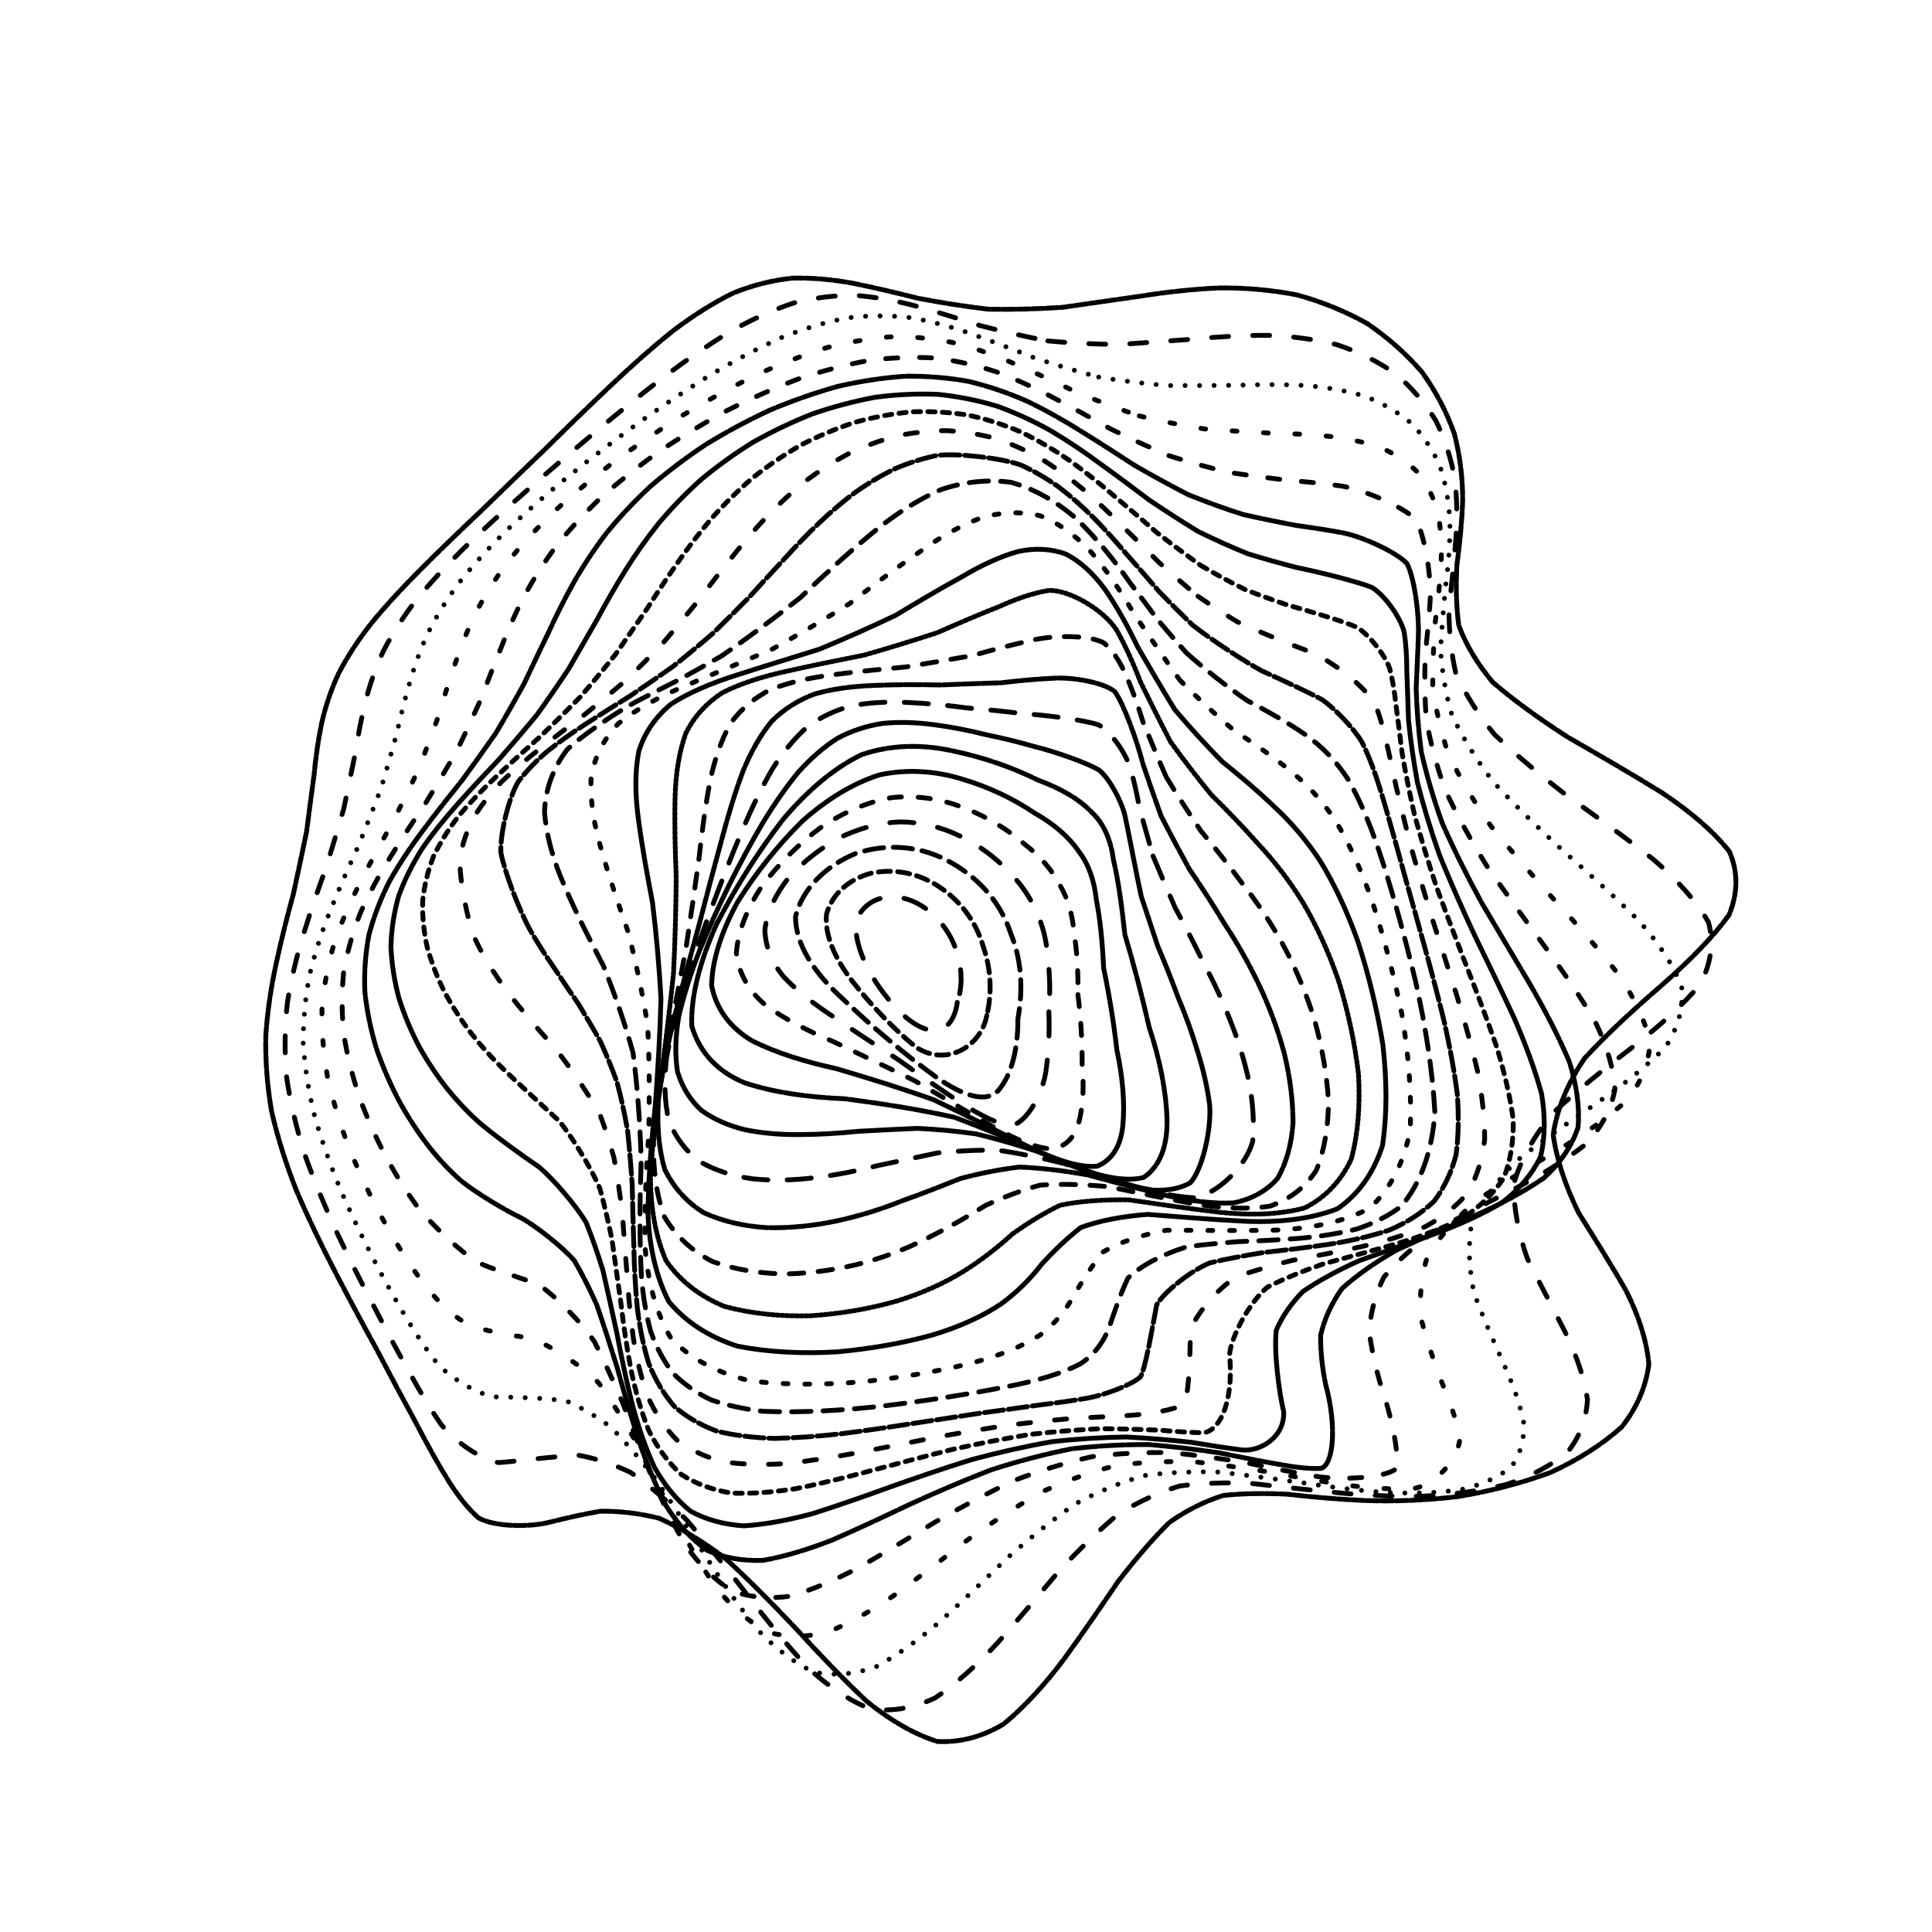 <svg xmlns="http://www.w3.org/2000/svg" version="1.1" xmlns:xlink="http://www.w3.org/1999/xlink" xmlns:svgjs="http://svgjs.dev/svgjs" viewBox="0 0 800 800"><defs><linearGradient x1="50%" y1="0%" x2="50%" y2="100%" id="ccchaos-grad"><stop stop-color="hsl(206, 75%, 49%)" stop-opacity="1" offset="0%"></stop><stop stop-color="hsl(331, 90%, 56%)" stop-opacity="1" offset="100%"></stop></linearGradient></defs><g stroke-width="2" stroke="url(#ccchaos-grad)" fill="none" stroke-linecap="round"><path d="M409.19 128.03C419.28 128.22 429.58 127.94 440.07 127.25 450.58 125.76 461.29 124.16 472.14 122.65 482.98 120.92 493.93 119.72 504.88 119.22 515.74 119.13 526.5 120.07 536.99 122.1 547.21 124.89 556.97 128.85 566.07 133.93 574.62 139.72 582.27 146.49 588.82 154.07 594.58 162.08 599.07 170.66 602.21 179.62 604.57 188.67 605.68 197.87 605.66 207.13 605.36 216.18 604.44 225.14 603.27 233.99 602.82 242.48 602.93 250.83 604.06 259.05 606.99 266.92 611.61 274.71 618.1 282.48 626.78 289.97 637.22 297.52 649.11 305.19 662.12 312.66 675.42 320.33 688.2 328.25 699.89 336.05 709.45 344.16 716.1 352.61 719.75 361 719.71 369.76 715.92 378.92 709.29 388.05 699.87 397.6 688.52 407.59 676.93 417.57 665.82 427.77 656.2 438.15 649.13 448.54 644.73 459.12 643.13 469.83 644.63 480.55 648.37 491.37 653.69 502.24 660.45 513.05 667.26 523.83 673.32 534.46 678.59 544.91 681.85 555.08 682.75 564.81 681.6 574.17 677.81 582.9 671.56 590.84 663.41 598.18 653.36 604.54 641.88 609.79 629.48 614.31 616.45 617.64 603.22 619.77 590.09 621.29 577.33 621.76 565.13 621.34 553.6 620.81 542.81 619.83 532.75 618.7 523.45 618.29 514.76 618.36 506.55 619.23 498.91 621.62 491.52 625.28 484.23 630.38 477.27 637.26 470.2 645.51 462.94 654.93 455.79 665.44 448.32 676.37 440.46 687.16 432.63 697.54 424.36 706.64 415.65 713.85 406.93 719.09 397.76 721.6 388.16 721.11 378.57 718.14 368.81 712.45 358.94 704.53 349.11 695.28 339.22 684.92 329.34 674.11 319.56 663.72 309.85 653.96 300.3 645.26 290.92 638.21 281.78 632.68 272.96 628.68 264.38 626.54 256.21 625.66 248.52 625.77 241.12 627.05 234.24 628.66 227.95 630.22 219.15 632.56 204.39 632.18 198.11 628.5 193.88 624.77 189.83 619.71 185.86 613.45 181.46 606.4 176.98 598.32 172.36 589.41 167.17 579.94 161.81 569.87 156.31 559.38 150.38 548.61 144.46 537.6 138.7 526.49 132.88 515.29 127.51 504.11 122.76 493.02 118.41 481.94 114.93 471 112.47 460.25 110.62 449.53 109.83 439 110.07 428.7 110.77 418.41 112.29 408.33 114.47 398.48 116.6 388.63 118.99 379.23 121.46 370.26 123.4 361.27 125.24 352.71 126.92 344.55 127.98 336.36 128.99 328.55 130.02 321.12 130.73 313.6 131.74 306.4 133.19 299.5 134.78 292.43 137.09 285.58 140.19 278.9 143.77 271.95 148.28 265.06 153.68 258.18 159.63 250.92 166.41 243.57 173.9 236.09 181.77 228.17 190.17 220.07 198.95 211.81 207.82 203.17 216.89 194.42 226.06 185.65 235.07 176.73 244.07 167.98 253.01 159.55 261.67 151.34 270.26 143.72 278.8 136.89 287.04 130.66 295.27 125.44 303.55 121.37 311.59 118.11 319.75 116.04 328.08 115.18 336.25 114.96 344.66 115.72 353.34 117.32 361.94 119.05 370.87 121.18 380.17 123.51 389.42 125.28 399.09 126.84 409.18 128.03" stroke-dasharray="5 1" transform="rotate(0, 400, 400)" opacity="0.38"></path><path d="M415.57 139.43C425.42 139.64 435.4 139.41 445.48 138.78 455.58 137.38 465.76 135.85 475.98 134.38 486.16 132.65 496.31 131.37 506.33 130.7 516.21 130.36 525.83 130.94 535.05 132.54 543.95 134.8 552.26 138.17 559.83 142.62 566.88 147.77 572.98 153.89 578.02 160.84 582.41 168.29 585.67 176.36 587.77 184.91 589.36 193.63 590 202.62 589.85 211.74 589.74 220.77 589.37 229.8 589.08 238.77 589.73 247.48 591.15 256.09 593.71 264.58 598.03 272.77 603.94 280.88 611.53 288.95 620.97 296.74 631.83 304.56 643.75 312.43 656.39 320.11 668.99 327.93 680.81 335.93 691.39 343.81 699.81 351.92 705.43 360.31 708.27 368.64 707.71 377.28 703.74 386.26 697.25 395.21 688.24 404.54 677.48 414.23 666.5 423.93 655.9 433.78 646.58 443.76 639.51 453.74 634.79 463.84 632.59 474.01 633.25 484.15 636.02 494.32 640.39 504.44 646.3 514.46 652.51 524.34 658.31 533.97 663.7 543.38 667.5 552.41 669.34 560.92 669.49 569.04 667.27 576.47 662.77 583.09 656.47 589.16 648.22 594.29 638.4 598.37 627.49 601.87 615.66 604.33 603.33 605.77 590.79 606.81 578.28 607.05 566.05 606.63 554.21 606.33 542.91 605.82 532.19 605.36 522.07 605.74 512.52 606.7 503.46 608.53 494.93 611.81 486.74 616.3 478.78 622.07 471.16 629.41 463.58 637.91 455.97 647.33 448.52 657.62 440.9 668.13 433.04 678.35 425.23 688.09 417.12 696.54 408.7 703.16 400.27 707.96 391.5 710.22 382.41 709.71 373.31 706.92 364.13 701.63 354.91 694.24 345.72 685.58 336.53 675.8 327.43 665.49 318.41 655.44 309.52 645.82 300.85 637.05 292.33 629.69 284.09 623.64 276.21 618.95 268.52 615.96 261.26 614.19 254.47 613.42 244.86 614.32 228.39 617.82 221.43 618.75 214.83 618.39 202.54 611.33 196.36 604.42 191.78 598.73 187.07 592.03 182.2 584.45 176.79 576.33 171.23 567.52 165.56 558.18 159.53 548.51 153.57 538.5 147.82 528.26 142.09 517.88 136.85 507.41 132.27 496.94 128.12 486.42 124.86 475.97 122.6 465.65 120.96 455.34 120.36 445.17 120.76 435.19 121.61 425.22 123.23 415.43 125.51 405.86 127.74 396.28 130.2 387.13 132.73 378.38 134.76 369.62 136.66 361.24 138.39 353.24 139.51 345.18 140.52 337.47 141.52 330.07 142.15 322.57 143.01 315.33 144.23 308.31 145.52 301.11 147.44 294.06 150.08 287.11 153.14 279.89 157.06 272.68 161.84 265.43 167.17 257.84 173.32 250.14 180.22 242.31 187.55 234.11 195.47 225.77 203.85 217.32 212.43 208.6 221.29 199.86 230.34 191.18 239.34 182.47 248.4 174.02 257.47 165.98 266.34 158.25 275.17 151.17 283.95 144.91 292.5 139.28 301.02 134.65 309.55 131.14 317.87 128.38 326.26 126.75 334.74 126.24 343.09 126.29 351.6 127.23 360.32 128.92 368.96 130.67 377.86 132.78 387.06 135.05 396.22 136.77 405.72 138.27 415.56 139.43" stroke-dasharray="7 10" transform="rotate(4.04, 400, 400)" opacity="0.58"></path><path d="M420.13 150.84C429.68 151.07 439.27 150.88 448.86 150.31 458.44 149 468 147.56 477.46 146.13 486.87 144.42 496.12 143.09 505.11 142.29 513.93 141.73 522.37 142.01 530.3 143.19 537.91 144.97 544.86 147.78 551.03 151.6 556.75 156.1 561.56 161.54 565.39 167.84 568.74 174.66 571.14 182.15 572.62 190.18 573.85 198.47 574.41 207.1 574.51 215.97 574.92 224.83 575.36 233.79 576.14 242.75 577.99 251.55 580.74 260.29 584.66 268.96 590.23 277.39 597.23 285.75 605.68 294.05 615.64 302.12 626.68 310.18 638.41 318.25 650.53 326.15 662.32 334.13 673.12 342.23 682.59 350.21 689.92 358.36 694.58 366.72 696.67 375.02 695.65 383.56 691.55 392.37 685.22 401.16 676.63 410.24 666.44 419.62 656.06 429.01 645.97 438.47 636.96 447.99 629.93 457.51 624.97 467.06 622.24 476.59 622.12 486.08 623.99 495.51 627.42 504.78 632.45 513.94 637.96 522.86 643.36 531.44 648.66 539.79 652.78 547.68 655.31 554.99 656.5 561.94 655.64 568.17 652.7 573.61 648.13 578.57 641.65 582.66 633.55 585.81 624.27 588.53 613.87 590.38 602.72 591.39 591.12 592.21 579.26 592.44 567.4 592.25 555.68 592.35 544.25 592.43 533.24 592.73 522.63 593.93 512.5 595.79 502.82 598.52 493.58 602.61 484.71 607.81 476.14 614.14 467.89 621.82 459.8 630.45 451.8 639.79 443.98 649.78 436.12 659.83 428.17 669.47 420.29 678.56 412.25 686.37 404.02 692.44 395.79 696.81 387.36 698.83 378.71 698.3 370.06 695.7 361.41 690.78 352.81 683.9 344.24 675.82 335.75 666.62 327.4 656.83 319.13 647.16 311.04 637.76 303.22 629 295.52 621.42 288.12 614.95 281.11 609.67 274.24 605.93 267.79 603.32 261.78 601.7 253.2 601.36 238.32 603.29 231.84 604.07 225.48 604.13 213.06 599.22 206.58 593.88 201.76 589.4 196.8 583.95 191.67 577.63 186.05 570.8 180.3 563.25 174.5 555.09 168.41 546.6 162.46 537.66 156.77 528.4 151.17 518.96 146.11 509.32 141.73 499.58 137.82 489.77 134.8 479.94 132.76 470.15 131.35 460.35 130.93 450.63 131.48 441.04 132.46 431.46 134.19 422.01 136.55 412.72 138.85 403.43 141.38 394.52 143.97 385.96 146.08 377.39 148.05 369.15 149.85 361.23 151.03 353.26 152.08 345.57 153.07 338.13 153.66 330.58 154.42 323.22 155.46 316.03 156.49 308.65 158.06 301.36 160.27 294.12 162.83 286.63 166.19 279.11 170.35 271.53 175.02 263.65 180.51 255.67 186.75 247.58 193.45 239.2 200.79 230.74 208.65 222.23 216.79 213.55 225.29 204.93 234.06 196.47 242.89 188.08 251.86 180.03 260.9 172.48 269.83 165.28 278.78 158.79 287.7 153.15 296.45 148.12 305.19 144.09 313.91 141.12 322.46 138.85 331.05 137.63 339.68 137.43 348.2 137.72 356.82 138.8 365.57 140.56 374.26 142.33 383.13 144.4 392.21 146.6 401.27 148.26 410.57 149.71 420.12 150.84" stroke-dasharray="0 6" transform="rotate(8.08, 400, 400)" opacity="0.27"></path><path d="M422.34 162.24C431.54 162.49 440.66 162.34 449.68 161.85 458.68 160.63 467.54 159.28 476.2 157.92 484.78 156.25 493.09 154.89 501.03 154 508.8 153.26 516.1 153.26 522.83 154.08 529.27 155.4 535.03 157.68 540.03 160.91 544.67 164.75 548.49 169.52 551.47 175.14 554.15 181.27 556.07 188.12 557.32 195.56 558.56 203.31 559.41 211.48 560.07 219.96 561.24 228.52 562.67 237.26 564.62 246.08 567.69 254.82 571.71 263.57 576.86 272.28 583.49 280.84 591.36 289.34 600.43 297.78 610.67 306.05 621.66 314.29 633.03 322.52 644.48 330.6 655.37 338.71 665.12 346.89 673.5 354.96 679.78 363.15 683.53 371.47 684.95 379.74 683.53 388.19 679.34 396.82 673.2 405.43 665.02 414.26 655.4 423.29 645.6 432.33 636.02 441.37 627.35 450.38 620.4 459.38 615.25 468.33 612.07 477.17 611.25 485.96 612.26 494.59 614.79 502.99 618.91 511.26 623.67 519.21 628.55 526.76 633.59 534.08 637.79 540.89 640.77 547.1 642.88 555.58 636 568.3 627.19 572.41 619.59 574.6 610.76 576.08 600.99 576.92 590.61 577.74 579.72 578.18 568.59 578.39 557.37 579.02 546.22 579.78 535.28 580.89 524.56 582.92 514.18 585.63 504.16 589.19 494.47 594 485.13 599.79 476.1 606.56 467.35 614.46 458.82 623.11 450.47 632.28 442.3 641.91 434.19 651.45 426.12 660.5 418.13 668.94 410.1 676.14 402.01 681.67 393.93 685.64 385.76 687.44 377.5 686.9 369.23 684.47 361.07 679.91 353.05 673.53 345.04 666.01 337.19 657.39 329.55 648.13 321.95 638.88 314.6 629.75 307.55 621.08 300.58 613.38 293.93 606.59 287.67 600.83 278.6 594.74 262.53 589.05 255.49 588.5 248.71 589.12 236.13 589.62 229.96 588.49 225.51 587.21 221.01 585.07 216.4 582.05 211.32 578.57 206.09 574.21 200.71 569.01 194.91 563.38 189.02 557 183.13 550 177.05 542.66 171.15 534.82 165.58 526.58 160.16 518.14 155.31 509.41 151.18 500.49 147.53 491.48 144.76 482.35 142.97 473.18 141.77 463.99 141.54 454.8 142.24 445.66 143.35 436.51 145.17 427.44 147.59 418.47 149.96 409.49 152.54 400.82 155.18 392.44 157.36 384.05 159.41 375.92 161.27 368.05 162.53 360.13 163.65 352.42 164.67 344.9 165.25 337.27 165.95 329.78 166.85 322.39 167.67 314.83 168.96 307.31 170.79 299.8 172.88 292.07 175.7 284.29 179.26 276.46 183.28 268.37 188.08 260.21 193.63 251.98 199.63 243.54 206.3 235.07 213.54 226.63 221.11 218.13 229.11 209.76 237.46 201.64 245.95 193.67 254.65 186.11 263.49 179.11 272.33 172.52 281.22 166.65 290.14 161.63 298.96 157.22 307.78 153.77 316.59 151.32 325.28 149.51 333.98 148.67 342.69 148.75 351.32 149.25 359.99 150.46 368.74 152.26 377.43 154.02 386.24 156.04 395.16 158.17 404.07 159.76 413.13 161.15 422.33 162.24" stroke-dasharray="2 11" transform="rotate(12.12, 400, 400)" opacity="0.14"></path><path d="M421.93 173.65C430.72 173.91 439.33 173.81 447.74 173.38 456.13 172.27 464.27 171.01 472.11 169.73 479.87 168.12 487.27 166.76 494.23 165.8 504.18 164.8 520.88 166.99 527.39 170.55 532.84 175.82 540.19 191.3 542.49 201.16 544.05 208.29 545.46 215.9 546.91 223.87 549 232.01 551.5 240.39 554.64 248.92 558.87 257.46 564.03 266.07 570.24 274.69 577.71 283.23 586.21 291.74 595.64 300.22 605.92 308.58 616.66 316.9 627.49 325.2 638.16 333.38 648.1 341.57 656.79 349.78 664.1 357.91 669.39 366.09 672.31 374.34 673.12 382.55 671.37 390.87 667.13 399.3 661.19 407.71 653.42 416.25 644.36 424.92 635.14 433.58 626.06 442.17 617.74 450.64 610.91 459.09 605.62 467.41 602.06 475.54 600.62 483.61 600.85 491.45 602.52 498.97 605.75 506.38 609.71 513.41 613.96 519.98 620.65 529.28 628.96 544.6 629.03 550.4 625.72 555.13 609.7 561.09 597.82 562.66 588.84 563.68 579.17 564.49 569.06 565.23 558.68 566.48 548.15 567.98 537.64 569.9 527.18 572.72 516.89 576.23 506.86 580.52 497.02 585.93 487.47 592.19 478.21 599.27 469.15 607.28 460.34 615.86 451.75 624.78 443.31 633.99 435.02 643 426.86 651.43 418.77 659.25 410.74 665.84 402.76 670.87 394.8 674.45 386.85 676.04 378.92 675.49 370.99 673.24 363.25 669.02 355.73 663.11 348.21 656.14 340.92 648.1 333.89 639.38 326.88 630.58 320.16 621.76 313.75 613.26 307.39 605.53 301.36 598.53 295.68 592.39 287.4 585.42 272.55 577.46 265.88 575.79 259.29 575.49 246.54 575.15 240.08 574.17 233 572.4 217.64 564.76 209.31 558.78 203.36 554.18 197.39 548.87 191.48 542.92 185.45 536.68 179.67 529.89 174.26 522.65 169.07 515.21 164.48 507.42 160.62 499.35 157.26 491.18 154.77 482.81 153.22 474.32 152.25 465.79 152.2 457.18 153.04 448.53 154.26 439.89 156.16 431.23 158.62 422.59 161.05 413.95 163.67 405.54 166.36 397.34 168.6 389.13 170.72 381.12 172.66 373.29 174.02 365.42 175.21 357.69 176.28 350.09 176.9 342.39 177.57 334.77 178.39 327.21 179.06 319.5 180.1 311.8 181.61 304.08 183.3 296.19 185.62 288.24 188.61 280.25 192 272.07 196.12 263.85 200.95 255.6 206.23 247.24 212.17 238.91 218.71 230.68 225.6 222.47 232.98 214.48 240.76 206.8 248.75 199.34 257.03 192.36 265.51 185.96 274.06 180.01 282.74 174.79 291.47 170.4 300.2 166.6 308.95 163.71 317.69 161.76 326.38 160.37 335.08 159.87 343.76 160.21 352.39 160.88 361.03 162.18 369.68 164 378.31 165.74 386.97 167.7 395.68 169.74 404.37 171.26 413.13 172.6 421.92 173.65" stroke-dasharray="5 9" transform="rotate(16.16, 400, 400)" opacity="0.10"></path><path d="M418.95 185.05C427.29 185.32 435.36 185.27 443.15 184.91 450.91 183.9 458.35 182.76 465.42 181.56 472.42 180.03 479 178.7 485.1 177.69 493.81 176.51 508.21 177.74 513.81 180.54 518.64 184.9 525.8 198.31 528.62 207.1 530.75 213.55 532.91 220.51 535.29 227.89 538.36 235.49 541.95 243.39 546.21 251.5 551.49 259.69 557.62 268.01 564.66 276.4 572.73 284.77 581.61 293.16 591.16 301.54 601.27 309.85 611.58 318.14 621.74 326.4 631.54 334.58 640.48 342.76 648.12 350.92 654.39 359.02 658.75 367.13 660.92 375.26 661.19 383.37 659.16 391.51 654.92 399.69 649.19 407.86 641.84 416.09 633.32 424.36 624.66 432.62 616.08 440.73 608.12 448.64 601.44 456.54 596.08 464.22 592.21 471.65 590.23 479.03 589.75 486.1 590.61 492.81 592.97 499.41 596.11 505.6 599.68 511.32 610.08 525.93 614.15 541.48 609.76 544.5 605.36 546.32 599.71 547.75 592.97 548.89 585.48 550.26 577.18 551.56 568.29 552.92 559.01 554.85 549.39 557.09 539.62 559.79 529.75 563.35 519.9 567.56 510.16 572.48 500.5 578.37 491.03 584.98 481.78 592.24 472.67 600.25 463.78 608.67 455.11 617.26 446.57 626.01 438.2 634.46 430.01 642.28 421.89 649.47 413.9 655.48 406.04 660.02 398.2 663.24 390.46 664.64 382.81 664.08 375.16 662 367.78 658.11 360.68 652.66 353.58 646.22 346.75 638.74 340.22 630.57 333.69 622.24 327.46 613.8 321.56 605.52 315.66 597.85 310.08 590.74 304.83 584.33 299.55 578.93 294.59 574.33 289.92 570.5 282.92 566.61 269.74 562.53 263.32 561.51 256.51 560.94 242.16 558.3 234.44 555.65 228.87 553.5 223.19 550.68 217.43 547.19 211.41 543.44 205.42 539.02 199.55 534 193.64 528.73 188.04 522.9 182.86 516.6 177.94 510.12 173.65 503.23 170.09 496.01 167.03 488.68 164.82 481.09 163.52 473.29 162.78 465.45 162.9 457.45 163.87 449.33 165.2 441.21 167.16 433 169.66 424.73 172.12 416.46 174.78 408.33 177.5 400.34 179.8 392.33 181.99 384.45 184.01 376.69 185.46 368.89 186.75 361.17 187.9 353.52 188.58 345.79 189.27 338.1 190.04 330.43 190.62 322.64 191.49 314.84 192.73 307.01 194.07 299.05 195.96 291.05 198.44 283.03 201.23 274.89 204.71 266.75 208.84 258.63 213.38 250.48 218.56 242.42 224.34 234.53 230.49 226.73 237.16 219.22 244.26 212.07 251.62 205.21 259.32 198.85 267.27 193.11 275.37 187.82 283.65 183.25 292.04 179.5 300.48 176.28 308.99 173.92 317.51 172.43 326.04 171.44 334.57 171.24 343.08 171.79 351.58 172.61 360.07 173.97 368.53 175.79 376.97 177.49 385.41 179.38 393.82 181.32 402.22 182.77 410.61 184.04 418.94 185.05" stroke-dasharray="10 1" transform="rotate(20.2, 400, 400)" opacity="0.59"></path><path d="M413.76 196.46C421.6 196.74 429.13 196.73 436.32 196.44 443.48 195.54 450.28 194.5 456.67 193.41 465.95 191.32 482.07 188.35 488.82 188.05 494.93 188.77 504.72 194.41 508.64 199.4 511.29 203.43 513.78 208.15 516.2 213.49 519.05 219.22 522.07 225.48 525.41 232.18 529.46 239.15 534.06 246.46 539.3 254.04 545.44 261.75 552.33 269.65 559.96 277.66 568.39 285.71 577.41 293.83 586.84 301.97 596.59 310.09 606.31 318.22 615.68 326.32 624.56 334.39 632.48 342.43 639.08 350.44 644.38 358.43 647.88 366.39 649.37 374.33 649.17 382.25 646.92 390.16 642.7 398.05 637.2 405.94 630.27 413.81 622.28 421.66 614.17 429.5 606.09 437.11 598.5 444.48 592.01 451.82 586.62 458.9 582.52 465.67 580.07 472.39 578.96 478.76 579.07 484.75 581.76 493.38 590.97 508.2 595.71 514.26 600.52 523.7 593.68 533.51 586.31 535.86 580.31 537.7 573.45 539.57 565.89 541.59 557.87 544.2 549.38 547.16 540.59 550.58 531.58 554.79 522.45 559.6 513.29 565.02 504.11 571.26 495 578.09 486.03 585.42 477.12 593.33 468.38 601.49 459.83 609.69 451.36 617.94 443.07 625.81 434.97 633.02 426.92 639.6 419.04 645.05 411.33 649.14 403.64 652.02 396.1 653.24 388.71 652.68 381.32 650.75 374.24 647.17 367.48 642.17 360.71 636.24 354.24 629.32 348.09 621.7 341.91 613.87 336.05 605.83 330.5 597.84 324.91 590.31 319.62 583.18 314.62 576.6 309.56 570.87 304.75 565.81 300.18 561.43 293.22 556.52 279.74 550.37 273 548.48 265.81 547.26 250.62 544.18 242.52 541.77 236.77 539.93 230.94 537.55 225.1 534.61 219.08 531.49 213.14 527.78 207.38 523.51 201.66 519.06 196.3 514.07 191.4 508.59 186.8 502.97 182.83 496.91 179.59 490.49 176.85 483.96 174.94 477.12 173.89 470.01 173.36 462.85 173.66 455.47 174.75 447.9 176.16 440.32 178.18 432.58 180.7 424.7 183.19 416.83 185.86 409.01 188.6 401.25 190.95 393.49 193.2 385.78 195.3 378.13 196.86 370.44 198.25 362.79 199.49 355.16 200.27 347.48 201.01 339.79 201.79 332.1 202.32 324.33 203.07 316.53 204.11 308.71 205.18 300.82 206.71 292.9 208.74 284.98 211 277.02 213.87 269.09 217.34 261.25 221.16 253.44 225.6 245.78 230.61 238.35 235.97 231.07 241.86 224.12 248.21 217.59 254.83 211.37 261.84 205.69 269.14 200.62 276.64 196 284.36 192.08 292.24 188.93 300.23 186.28 308.32 184.42 316.46 183.35 324.65 182.7 332.86 182.77 341.06 183.5 349.28 184.42 357.47 185.83 365.62 187.62 373.77 189.27 381.88 191.07 389.91 192.91 397.95 194.28 405.9 195.49 413.75 196.46" stroke-dasharray="0 0" transform="rotate(24.24, 400, 400)" opacity="0.27"></path><path d="M406.95 207.87C414.29 208.16 421.28 208.18 427.92 207.97 434.53 207.17 440.76 206.25 446.59 205.26 455.07 203.32 469.79 200.32 476.04 199.79 481.85 200.09 491.77 204.35 496.18 208.44 499.3 211.8 502.39 215.81 505.56 220.43 509.19 225.42 513.08 230.94 517.35 236.93 522.28 243.19 527.74 249.83 533.79 256.78 540.58 263.91 547.99 271.26 555.95 278.77 564.5 286.37 573.42 294.08 582.53 301.85 591.75 309.64 600.75 317.46 609.25 325.28 617.17 333.1 624.08 340.9 629.69 348.66 634.07 356.41 636.78 364.13 637.66 371.79 637.06 379.45 634.64 387.07 630.48 394.62 625.23 402.17 618.71 409.65 611.24 417.05 603.66 424.45 596.08 431.58 588.87 438.41 582.59 445.23 577.23 451.74 572.96 457.91 569.29 466.92 569.41 482.94 572.27 489.83 584.16 507.87 583.22 520.77 577.83 523.79 573.24 526.16 567.78 528.63 561.58 531.32 554.89 534.57 547.65 538.19 539.98 542.24 532.04 547.01 523.84 552.28 515.49 558.07 507.04 564.55 498.55 571.47 490.09 578.76 481.63 586.46 473.26 594.3 465.03 602.06 456.83 609.78 448.78 617.06 440.9 623.66 433.06 629.64 425.38 634.57 417.88 638.22 410.39 640.78 403.07 641.83 395.93 641.27 388.79 639.49 381.97 636.22 375.48 631.64 368.97 626.21 362.77 619.83 356.88 612.76 350.96 605.44 345.33 597.84 339.98 590.19 334.58 582.87 329.44 575.81 324.54 569.17 319.55 563.22 314.76 557.81 310.15 552.98 303.06 547.2 289.02 539.1 281.88 536.29 274.29 534.3 258.33 530.35 249.94 527.9 244.08 526.17 238.19 524.03 232.35 521.42 226.39 518.73 220.59 515.53 215.02 511.83 209.56 508.01 204.49 503.7 199.91 498.92 195.67 494.02 192.05 488.7 189.16 482.98 186.75 477.18 185.13 471.03 184.33 464.57 184.02 458.07 184.47 451.28 185.67 444.26 187.16 437.22 189.21 429.97 191.74 422.51 194.24 415.05 196.92 407.57 199.66 400.1 202.05 392.62 204.36 385.14 206.53 377.66 208.2 370.16 209.7 362.65 211.05 355.13 211.94 347.57 212.77 339.99 213.59 332.39 214.13 324.75 214.83 317.09 215.74 309.42 216.61 301.71 217.84 294.01 219.5 286.35 221.32 278.7 223.65 271.13 226.52 263.69 229.68 256.34 233.4 249.19 237.66 242.32 242.23 235.64 247.32 229.34 252.87 223.48 258.7 217.94 264.93 212.94 271.49 208.56 278.26 204.6 285.3 201.31 292.55 198.74 299.92 196.61 307.45 195.2 315.06 194.51 322.75 194.16 330.49 194.45 338.24 195.32 346.03 196.32 353.8 197.74 361.52 199.48 369.27 201.07 376.95 202.78 384.53 204.51 392.13 205.8 399.61 206.93 406.94 207.86" stroke-dasharray="3 3" transform="rotate(28.28, 400, 400)" opacity="0.51"></path><path d="M399.34 219.27C406.16 219.57 412.65 219.64 418.8 219.48 427.81 218.39 443.98 215.34 451.11 213.82 463.81 212.03 480.39 214.74 485.53 218 489.22 220.73 492.98 224.08 496.91 227.99 501.3 232.24 505.99 237.02 511.07 242.26 516.73 247.78 522.86 253.7 529.49 259.96 536.7 266.41 544.37 273.12 552.43 280.03 560.86 287.07 569.47 294.25 578.09 301.52 586.64 308.85 594.83 316.25 602.41 323.66 609.35 331.1 615.26 338.53 619.93 345.94 623.46 353.35 625.46 360.73 625.82 368.04 624.88 375.36 622.34 382.61 618.27 389.77 613.28 396.94 607.16 404.01 600.2 410.95 593.14 417.9 586.04 424.55 579.23 430.89 573.19 437.21 567.91 443.21 563.52 448.86 559.32 457.12 557.52 471.71 559.27 478 565.98 488.76 573.42 501.72 573.21 505.29 571.32 509.09 562.19 517.3 555.21 522.14 549.84 525.98 543.87 530.17 537.4 534.75 530.63 539.94 523.5 545.55 516.12 551.59 508.58 558.16 500.9 565.06 493.15 572.2 485.35 579.62 477.55 587.06 469.81 594.34 462.07 601.5 454.42 608.19 446.89 614.19 439.38 619.6 432.01 624.02 424.79 627.26 417.58 629.52 410.52 630.42 403.63 629.87 396.73 628.23 390.15 625.25 383.88 621.06 377.59 616.11 371.59 610.27 365.87 603.74 360.11 596.94 354.61 589.81 349.35 582.55 344.03 575.5 338.92 568.6 334.01 561.99 328.98 555.93 324.11 550.3 319.36 545.13 314.45 540.64 309.61 536.63 304.82 533.04 297.31 528.77 281.82 522.25 273.76 519.52 268.12 517.98 262.43 516.3 256.71 514.42 250.82 512.63 244.97 510.53 239.21 508.07 233.42 505.6 227.83 502.73 222.53 499.42 215.02 494.15 202.97 481.33 198.81 473.86 196.74 468.68 195.41 463.14 194.85 457.27 194.74 451.36 195.34 445.15 196.63 438.65 198.18 432.14 200.26 425.36 202.78 418.34 205.27 411.31 207.94 404.22 210.68 397.07 213.11 389.93 215.46 382.73 217.69 375.5 219.46 368.26 221.08 360.98 222.54 353.66 223.56 346.34 224.5 338.98 225.4 331.6 226 324.21 226.69 316.8 227.54 309.41 228.28 302.03 229.31 294.68 230.68 287.41 232.13 280.2 234.02 273.1 236.37 266.18 238.93 259.4 242 252.85 245.55 246.62 249.38 240.61 253.69 234.99 258.44 229.83 263.46 224.99 268.87 220.69 274.64 216.98 280.62 213.65 286.9 210.95 293.4 208.92 300.06 207.27 306.9 206.26 313.87 205.9 320.93 205.81 328.08 206.27 335.26 207.24 342.49 208.29 349.74 209.7 356.94 211.38 364.18 212.88 371.35 214.49 378.43 216.12 385.52 217.31 392.5 218.38 399.33 219.27" stroke-dasharray="5 10" transform="rotate(32.32, 400, 400)" opacity="0.26"></path><path d="M391.79 230.68C401.14 231.03 418.3 230.07 426.1 228.98 433.58 227.37 447.11 224.58 453.25 223.79 459.31 223.49 471.03 225.56 476.99 228.1 481.26 230.26 485.68 232.98 490.32 236.22 495.36 239.77 500.72 243.82 506.44 248.33 512.63 253.1 519.21 258.27 526.17 263.79 533.56 269.51 541.25 275.52 549.16 281.75 557.28 288.13 565.4 294.69 573.37 301.37 581.15 308.14 588.46 315 595.09 321.9 601.06 328.85 606.03 335.82 609.82 342.77 612.56 349.75 613.93 356.69 613.83 363.58 612.62 370.48 610.01 377.31 606.06 384.03 601.34 390.77 595.63 397.4 589.16 403.89 582.61 410.38 575.99 416.58 569.58 422.46 563.81 428.33 558.64 433.88 554.21 439.1 549.58 446.74 546.08 460.27 546.77 466.18 551.76 476.61 558.6 490.09 559.04 494.19 558.22 498.63 552.05 508.41 546.79 514.07 542.65 518.4 537.89 523.04 532.6 528.02 527.01 533.51 521.01 539.34 514.67 545.48 508.15 552.03 501.4 558.8 494.49 565.69 487.5 572.76 480.42 579.75 473.32 586.51 466.19 593.1 459.07 599.19 452.02 604.62 444.97 609.47 437.99 613.4 431.13 616.26 424.27 618.25 417.52 619.01 410.9 618.46 404.27 616.96 397.92 614.25 391.84 610.45 385.74 605.96 379.89 600.63 374.28 594.64 368.63 588.36 363.19 581.72 357.95 574.89 352.64 568.17 347.49 561.51 342.49 555.02 337.37 548.95 332.36 543.2 327.43 537.82 322.35 532.99 317.31 528.56 312.28 524.51 307.07 521.01 301.83 517.82 296.57 514.89 291.1 512.4 285.59 510.06 280.05 507.79 274.33 505.81 268.59 503.78 262.88 501.64 257.07 499.65 251.35 497.45 245.77 494.99 237.58 491.21 223.03 481.93 217.05 476.36 212.17 470.34 206.3 456.41 205.45 448.54 205.53 443.16 206.26 437.45 207.63 431.45 209.23 425.44 211.32 419.13 213.82 412.56 216.29 405.98 218.94 399.29 221.66 392.52 224.1 385.76 226.49 378.91 228.78 372.01 230.64 365.1 232.37 358.14 233.95 351.14 235.11 344.15 236.18 337.11 237.19 330.08 237.88 323.05 238.63 316.03 239.47 309.05 240.15 302.11 241.06 295.24 242.23 288.48 243.4 281.8 244.94 275.29 246.87 268.98 248.93 262.84 251.42 256.96 254.36 251.42 257.5 246.11 261.08 241.2 265.09 236.76 271.62 230.8 286.79 222.1 295.25 219.48 301.13 218.25 307.21 217.6 313.46 217.51 319.8 217.63 326.27 218.23 332.79 219.26 339.39 220.33 346.02 221.7 352.63 223.3 359.29 224.72 365.9 226.21 372.44 227.73 379 228.84 385.46 229.83 391.78 230.68" stroke-dasharray="8 2" transform="rotate(36.36, 400, 400)" opacity="0.13"></path><path d="M385.21 242.08C393.89 242.46 410.02 241.74 417.48 240.82 427.29 238.63 436.28 236.88 444.62 236.01 453.34 235.18 461.92 236.03 470.71 238.7 480.59 242.28 491.35 247.86 503.22 255.22 516.54 263.52 530.95 273.32 545.93 284.22 561.11 295.68 575.33 307.89 587.26 320.45 596.6 333.25 601.69 346.18 601.73 358.96 600.31 365.37 597.66 371.73 593.86 378 589.41 384.27 584.1 390.44 578.12 396.49 572.07 402.53 565.92 408.29 559.91 413.77 554.43 419.23 549.41 424.4 544.99 429.27 538.89 439 535.64 447.54 534.82 454.94 536.86 462.45 539.59 469.06 541.91 475.01 544.38 481.57 544.81 488.04 542.82 494.8 539.54 502.91 533.64 511.93 525.53 521.99 516.31 533.65 505.48 546.23 493.6 559.19 481.28 572.47 468.43 584.77 455.48 594.92 448.98 599.25 442.49 602.73 436.05 605.23 429.6 606.96 423.21 607.59 416.89 607.06 410.57 605.69 404.46 603.24 398.57 599.81 392.66 595.75 386.94 590.92 381.41 585.46 370.24 573.76 359.65 560.99 349.52 548.21 339 536.63 328.66 526.09 318.39 516.8 307.51 509.4 296.52 502.99 285.5 497.2 274.02 492.61 262.76 487.88 252.11 482.6 241.82 477.68 232.84 471.71 225.75 464.53 220.03 457.31 216.75 448.77 216.15 438.94 216.82 431.38 221.35 414.72 224.86 405.67 227.3 399.55 229.91 393.29 232.6 386.94 235.04 380.59 237.45 374.16 239.78 367.65 243.26 354.67 246.28 341.46 248.91 328.25 250.26 315.19 251.85 302.27 254.05 289.85 256.05 277.88 259.34 266.74 264.05 256.87 269.31 247.91 276.18 240.63 284.44 235.38 293.35 231.28 303.43 229.26 314.31 229.33 325.6 229.99 337.39 232.1 349.34 235.25 355.37 236.56 361.4 237.94 367.39 239.34 373.39 240.36 379.34 241.28 385.2 242.08" stroke-dasharray="8 5" transform="rotate(40.4, 400, 400)" opacity="0.18"></path><path d="M380.36 253.49C391.22 253.66 401.41 253.34 410.93 252.66 420.52 250.75 429.63 249.19 438.41 248.34 447.61 247.38 456.94 247.81 466.65 249.81 477.29 252.47 488.76 256.92 501.12 263 514.46 269.89 528.46 278.22 542.51 287.66 556.31 297.66 568.82 308.47 578.9 319.74 586.52 331.28 590.26 343.05 589.52 354.76 585.64 366.56 577.86 378.18 567.09 389.39 556.05 400.6 545.22 410.82 535.87 420.01 529.44 429.21 525.36 437.44 523.43 444.78 524.14 452.31 525.72 459.22 527.27 465.72 529.38 472.87 530.06 480.12 528.87 487.73 526.84 496.53 522.59 506.13 516.3 516.55 509.1 528.18 500.24 540.39 490.16 552.64 479.63 564.92 468.34 576.07 456.64 585.12 444.85 592.23 432.87 595.95 420.91 595.65 408.95 592.47 397.54 585.69 386.69 576.19 375.72 565.51 365.11 553.64 354.81 541.51 344.18 530.19 333.63 519.54 323.11 509.86 312.14 501.74 301.13 494.48 290.2 487.86 279.07 482.38 268.32 476.95 258.34 471.25 248.88 466.01 240.8 460.01 234.6 453.08 229.71 446.21 227.09 438.22 226.93 429.1 228 419.94 231.1 409.65 235.9 398.29 240.58 386.93 245.68 375.09 250.69 362.99 254.36 350.95 257.63 338.73 260.52 326.59 262.16 314.64 263.91 302.95 266.07 291.85 267.84 281.23 270.61 271.52 274.55 263.09 278.81 255.51 284.46 249.52 291.39 245.4 298.81 242.22 307.38 240.88 316.82 241.34 326.6 242.2 336.99 244.26 347.7 247.21 358.53 249.37 369.5 251.57 380.35 253.49" stroke-dasharray="2 7" transform="rotate(44.44, 400, 400)" opacity="0.58"></path><path d="M377.81 264.89C387.87 265.12 397.58 264.94 406.92 264.47 416.35 262.86 425.6 261.52 434.79 260.75 444.38 259.74 454.26 259.89 464.59 261.36 475.65 263.28 487.4 266.75 499.76 271.69 512.69 277.28 525.88 284.23 538.7 292.28 550.95 300.83 561.69 310.22 569.99 320.17 576.03 330.38 578.57 340.92 577.21 351.53 573.25 362.22 565.95 372.86 556.05 383.22 545.92 393.59 535.83 403.16 526.83 411.9 520.21 420.68 515.49 428.73 512.6 436.14 512.09 443.77 512.51 451.03 513.17 458.09 514.65 465.76 515.2 473.64 514.38 481.91 513.14 491.17 510.07 501.08 505.23 511.58 499.7 522.94 492.57 534.58 484.15 545.99 475.33 557.22 465.56 567.22 455.15 575.2 444.64 581.42 433.68 584.61 422.48 584.25 411.28 581.4 400.35 575.35 389.75 566.82 379.06 557.15 368.54 546.24 358.19 534.86 347.61 523.98 337.04 513.46 326.49 503.62 315.68 495.01 304.89 487.11 294.32 479.81 283.76 473.54 273.71 467.44 264.56 461.25 256.04 455.58 248.93 449.4 243.64 442.54 239.56 435.82 237.57 428.21 237.82 419.65 239.12 411.09 242.26 401.55 246.94 391.06 251.52 380.57 256.52 369.67 261.51 358.59 265.32 347.57 268.82 336.46 271.97 325.52 273.94 314.8 275.92 304.43 278.16 294.73 279.87 285.5 282.34 277.21 285.74 270.18 289.23 263.9 293.91 259.09 299.72 255.96 305.86 253.57 313.09 252.78 321.2 253.53 329.57 254.49 338.64 256.47 348.17 259.19 357.8 261.13 367.74 263.12 377.81 264.89" stroke-dasharray="2 0" transform="rotate(48.48, 400, 400)" opacity="0.46"></path><path d="M377.85 276.3C387.2 276.57 396.47 276.53 405.62 276.26 414.88 274.95 424.2 273.86 433.64 273.22 443.42 272.26 453.57 272.24 464.15 273.31 475.24 274.66 486.83 277.33 498.74 281.3 510.89 285.75 522.94 291.45 534.31 298.2 544.91 305.36 553.89 313.39 560.52 322.04 565.14 330.92 566.66 340.23 564.81 349.74 560.86 359.31 554.06 368.97 545.01 378.52 535.77 388.08 526.42 397.06 517.85 405.44 511.18 413.86 506 421.8 502.33 429.31 500.73 437.05 500.04 444.63 499.76 452.15 500.43 460.22 500.57 468.55 499.76 477.24 498.87 486.7 496.55 496.65 492.73 506.96 488.48 517.83 482.76 528.74 475.77 539.2 468.46 549.33 460.11 558.2 450.96 565.16 441.69 570.56 431.8 573.26 421.42 572.84 411.04 570.31 400.7 564.95 390.47 557.35 380.19 548.69 369.93 538.76 359.73 528.22 349.4 517.93 339.03 507.73 328.73 497.97 318.32 489.13 308.02 480.82 298.06 473.04 288.27 466.12 279.1 459.44 270.91 452.8 263.41 446.67 257.29 440.24 252.89 433.36 249.6 426.66 248.21 419.3 248.81 411.2 250.31 403.13 253.44 394.26 257.98 384.61 262.42 374.97 267.3 365.04 272.22 355.02 276.15 345.08 279.83 335.15 283.23 325.48 285.53 316.02 287.8 307.01 290.21 298.71 292.01 290.85 294.37 283.92 297.43 278.2 302.4 271.2 317.47 265.12 327.48 265.86 334.62 266.86 342.5 268.7 350.97 271.17 359.5 272.89 368.5 274.66 377.85 276.3" stroke-dasharray="1 1" transform="rotate(52.52, 400, 400)" opacity="0.13"></path><path d="M380.48 287.7C389.17 288.01 398 288.09 406.91 288.02 415.92 287 425.15 286.17 434.61 285.7 444.32 284.85 454.41 284.77 464.84 285.59 475.56 286.52 486.59 288.57 497.67 291.73 508.72 295.23 519.39 299.85 529.18 305.44 538.11 311.36 545.41 318.12 550.51 325.55 553.87 333.16 554.54 341.28 552.35 349.72 548.47 358.22 542.18 366.93 533.97 375.71 525.59 384.49 517.01 392.92 508.92 400.96 502.34 409.06 496.87 416.88 492.6 424.46 490.09 432.27 488.4 440.05 487.19 447.89 486.97 456.17 486.5 464.72 485.43 473.55 484.52 482.95 482.54 492.68 479.38 502.56 475.98 512.75 471.33 522.78 465.49 532.23 459.43 541.24 452.31 549.01 444.31 555 436.21 559.63 427.36 561.89 417.86 561.44 408.35 559.21 398.69 554.49 388.98 547.78 379.26 540.1 369.45 531.17 359.64 521.54 349.78 511.97 339.89 502.28 330.1 492.81 320.33 483.99 310.77 475.52 301.63 467.48 292.79 460.13 284.64 453.01 277.5 446.03 271.06 439.5 265.94 432.83 262.41 425.9 259.85 419.17 259 411.98 259.91 404.28 261.56 396.61 264.66 388.35 269.02 379.51 273.29 370.68 278.01 361.71 282.83 352.78 286.82 343.91 290.64 335.18 294.25 326.79 296.88 318.59 299.46 310.9 302.09 303.96 305.29 294.54 313.87 281.63 319.91 278.59 324.25 277.36 329.47 277.3 335.51 278.31 341.63 279.28 348.51 280.95 356.06 283.14 363.63 284.64 371.79 286.21 380.48 287.7" stroke-dasharray="6 6" transform="rotate(56.56, 400, 400)" opacity="0.17"></path><path d="M385.4 299.11C393.46 299.44 401.8 299.64 410.37 299.74 419 299 427.94 298.43 437.14 298.17 446.5 297.49 456.18 297.44 466.07 298.11 476.08 298.78 486.2 300.38 496.14 302.92 505.87 305.66 515.03 309.38 523.19 313.99 530.49 318.82 536.22 324.47 539.96 330.79 542.25 337.24 542.24 344.26 539.82 351.7 536.08 359.17 530.33 366.98 522.93 375.02 515.39 383.07 507.57 390.96 500.04 398.65 493.65 406.4 488.06 414.05 483.38 421.62 480.15 429.38 477.61 437.21 475.55 445.15 474.44 453.42 473.27 461.93 471.75 470.64 470.55 479.73 468.6 488.99 465.75 498.24 462.84 507.6 458.89 516.65 453.91 525.03 448.81 532.93 442.71 539.64 435.72 544.73 428.66 548.65 420.79 550.51 412.2 550.03 403.6 548.08 394.72 543.97 385.7 538.11 376.69 531.37 367.53 523.45 358.34 514.78 349.17 506.03 339.99 497 330.97 488.01 322.07 479.45 313.44 471.07 305.32 463 297.54 455.46 290.5 448.11 284.46 440.93 279.07 434.13 274.92 427.3 272.22 420.37 270.34 413.61 269.95 406.59 271.12 399.25 272.87 391.96 275.9 384.27 280.06 376.21 284.14 368.16 288.66 360.13 293.34 352.25 297.32 344.43 301.24 336.86 305 329.7 307.92 322.7 310.79 316.26 313.68 310.55 317.23 302.85 325.68 292.72 331.2 290.57 337.33 289.78 353.33 292.47 363.14 295.11 369.9 296.39 377.33 297.76 385.4 299.11" stroke-dasharray="7 1" transform="rotate(60.6, 400, 400)" opacity="0.38"></path><path d="M392.02 310.51C399.47 310.87 407.27 311.16 415.33 311.41 423.45 310.94 431.88 310.63 440.53 310.58 449.26 310.12 458.22 310.16 467.25 310.79 476.26 311.33 485.21 312.62 493.8 314.71 502.08 316.88 509.69 319.9 516.26 323.7 524.18 329.99 530.04 346.16 527.24 355.69 523.7 362.24 518.49 369.21 511.88 376.54 505.16 383.87 498.11 391.21 491.17 398.51 485.1 405.86 479.54 413.25 474.64 420.66 470.89 428.22 467.69 435.9 464.91 443.7 462.98 451.74 461.11 459.97 459.06 468.29 457.41 476.84 455.26 485.42 452.47 493.86 449.73 502.27 446.19 510.28 441.8 517.57 437.36 524.38 432.06 530.09 425.93 534.34 419.76 537.61 412.8 539.11 405.11 538.62 397.43 536.93 389.41 533.4 381.21 528.32 373.04 522.5 364.71 515.56 356.35 507.88 348.07 500.03 339.82 491.8 331.77 483.46 323.9 475.35 316.36 467.31 309.36 459.45 302.73 451.95 296.83 444.61 291.89 437.42 287.53 430.54 284.29 423.68 282.34 416.83 281.06 410.14 281.08 403.32 282.44 396.36 284.25 389.44 287.17 382.31 291.1 375 294.96 367.69 299.25 360.55 303.73 353.68 307.66 346.85 311.6 340.35 315.45 334.33 320.17 325.77 328.8 312.26 333.22 307.71 337.5 304.39 348.4 302.4 355.32 303.44 360.09 304.2 365.55 305.44 371.68 307.07 377.79 308.13 384.57 309.3 392.02 310.51" stroke-dasharray="10 8" transform="rotate(64.64, 400, 400)" opacity="0.71"></path><path d="M399.58 321.92C406.41 322.28 413.57 322.66 420.99 323.04 428.43 322.81 436.14 322.75 444 322.91 451.87 322.68 459.86 322.87 467.78 323.53 475.6 324.04 483.21 325.17 490.36 326.95 500.2 329.98 514.25 339.6 517.39 346.11 518.08 350.7 517.17 355.88 514.62 361.57 511.34 367.28 506.68 373.47 500.84 380.1 494.91 386.73 488.63 393.5 482.33 400.34 476.65 407.21 471.28 414.21 466.34 421.29 462.27 428.48 458.61 435.82 455.29 443.25 452.68 450.83 450.17 458.53 447.61 466.24 445.45 474.05 442.98 481.8 440.08 489.29 437.31 496.68 433.95 503.61 429.93 509.83 425.92 515.59 421.21 520.35 415.79 523.84 410.36 526.52 404.22 527.71 397.43 527.22 390.64 525.77 383.54 522.76 376.27 518.44 369.03 513.47 361.67 507.5 354.31 500.81 347.05 493.9 339.87 486.56 332.94 479 326.21 471.55 319.84 464.04 314.02 456.61 308.55 449.41 303.78 442.29 299.89 435.31 296.49 428.55 294.09 421.84 292.8 415.21 292.04 408.7 292.39 402.17 293.87 395.63 295.69 389.13 298.48 382.56 302.13 375.98 305.74 369.39 309.77 363.09 314.01 357.14 317.83 351.22 321.72 345.71 325.58 340.69 330.55 333.57 339.86 322.68 344.52 319.15 348.97 316.56 359.57 315.15 366.01 316.06 372.9 317.16 389.65 320.35 399.58 321.92" stroke-dasharray="6 0" transform="rotate(68.68, 400, 400)" opacity="0.18"></path><path d="M407.18 333.33C419.54 333.47 433.03 334.02 446.79 335.11 460.45 334.84 473.88 336.18 485.6 339.44 495.98 342.49 503.1 347.97 505.45 355.72 505.12 363.54 499.74 373.53 489.8 385.41 479.6 397.3 468.6 410.05 458.42 423.15 450.76 436.5 443.95 450.45 437.59 464.24 432.67 478.06 426.68 491.08 419.05 501.77 411.6 510.85 401.91 516 390.05 515.81 378.18 512.65 365.45 504.65 352.84 493.53 340.61 481.5 329.1 467.96 319.51 454.25 311.11 441.04 305.5 427.89 303.6 415.29 303.27 403.03 306.52 390.83 313.17 379.06 319.66 367.29 327.4 357 335.37 348.64 341.64 340.45 348.19 334.5 355.1 331.16 360.84 328 367.85 327.23 376.38 328.66 384.57 329.23 394.82 330.9 407.18 333.33" stroke-dasharray="8 1" transform="rotate(72.72, 400, 400)" opacity="0.58"></path><path d="M413.95 344.73C424.93 344.99 436.61 345.79 448.21 347.16 459.61 347.37 470.4 348.91 479.37 351.98 487.2 354.73 492.13 359.48 493.13 366.17 492.23 372.84 487.34 381.49 478.76 392 470 402.5 460.25 413.94 450.83 425.75 443.13 437.68 435.91 450.03 429.07 462.02 423.41 473.83 417.11 484.7 409.8 493.37 402.72 500.7 394.05 504.74 383.83 504.41 373.61 501.83 362.9 495.26 352.55 486.01 342.52 475.88 333.35 464.21 326.01 452.13 319.61 440.23 315.63 428.23 314.76 416.72 314.99 405.42 318.17 394.36 324.21 383.98 330.12 373.61 337.27 364.83 344.8 357.92 351.1 351.08 357.77 346.23 364.74 343.58 370.77 340.91 377.74 340.16 385.83 341.21 393.59 341.45 402.96 342.69 413.95 344.73" stroke-dasharray="7 0" transform="rotate(76.76, 400, 400)" opacity="0.56"></path><path d="M419.08 356.14C428.61 356.48 438.37 357.45 447.72 359.01 456.86 359.65 465.14 361.39 471.65 364.35 477.28 366.96 480.46 371.17 480.49 376.99 479.28 382.73 474.96 390.18 467.72 399.29 460.35 408.39 451.94 418.35 443.5 428.59 436.17 438.86 428.98 449.36 422.05 459.35 416.01 469.08 409.58 477.83 402.63 484.62 395.9 490.36 388.17 493.42 379.5 493 370.83 490.96 362.09 485.7 353.91 478.21 345.97 469.96 338.98 460.25 333.65 449.99 328.98 439.72 326.36 429.21 326.26 419.07 326.88 409.04 329.89 399.29 335.25 390.31 340.52 381.33 346.95 373.9 353.87 368.18 359.96 362.45 366.49 358.43 373.29 356.21 379.41 353.85 386.22 353.03 393.79 353.67 401.1 353.61 409.55 354.46 419.08 356.14" stroke-dasharray="5 7" transform="rotate(80.8, 400, 400)" opacity="0.37"></path><path d="M421.98 367.54C429.97 367.93 437.8 368.99 444.98 370.65 455 372.56 467.23 380.77 467.6 387.69 466.28 392.64 462.61 398.97 456.68 406.64 450.67 414.31 443.65 422.63 436.38 431.11 429.76 439.57 423.03 448.08 416.45 456.02 410.44 463.68 404.21 470.42 397.78 475.51 391.54 479.83 384.76 482.05 377.57 481.6 370.38 480.03 363.47 475.96 357.27 470.11 351.22 463.66 346.13 455.91 342.48 447.58 339.25 439.14 337.69 430.36 338.11 421.82 338.95 413.32 341.67 405.05 346.29 397.49 350.84 389.92 356.45 383.73 362.58 378.98 368.2 374.19 374.31 370.8 380.67 368.84 386.57 366.69 393 365.76 399.87 366.01 406.57 365.7 413.99 366.21 421.98 367.54" stroke-dasharray="10 10" transform="rotate(84.84, 400, 400)" opacity="0.15"></path><path d="M422.31 378.95C435.1 379.1 445.94 382.2 451.94 387.76 456.54 392.38 454.73 401.01 445.64 413.41 436.33 425.8 424.04 439.8 412.08 451.84 401.43 463 389.78 470.37 378.26 470.19 366.74 467.21 357.4 457.31 352.49 444.67 348.46 431.52 349.79 417.12 357.33 404.88 364.68 392.64 375.41 384.66 386.83 381.24 397.25 377.13 409.5 376.34 422.31 378.95" stroke-dasharray="8 4" transform="rotate(88.88, 400, 400)" opacity="0.36"></path><path d="M420.02 390.35C433.21 392.17 442.21 406.13 434.6 419 427.74 428.37 418.27 438.42 408.71 446.67 399.76 454.35 390.21 459.18 381.5 458.79 372.79 456.83 366.44 450.01 363.59 441.07 361.1 431.71 362.51 421.12 368.37 411.85 374.13 402.57 382.66 396.26 391.83 393.2 400.57 389.66 410.47 388.58 420.02 390.35" stroke-dasharray="5 3" transform="rotate(92.92, 400, 400)" opacity="0.94"></path><path d="M415.4 401.76C427.99 401.92 432.22 410.35 423.57 422.92 414.7 435.49 398.67 447.55 386.9 447.38 375.12 444.49 371.42 430.25 379.41 417.78 387.2 405.29 402.79 399.05 415.4 401.76" stroke-dasharray="10 10" transform="rotate(96.96, 400, 400)" opacity="0.54"></path></g></svg>